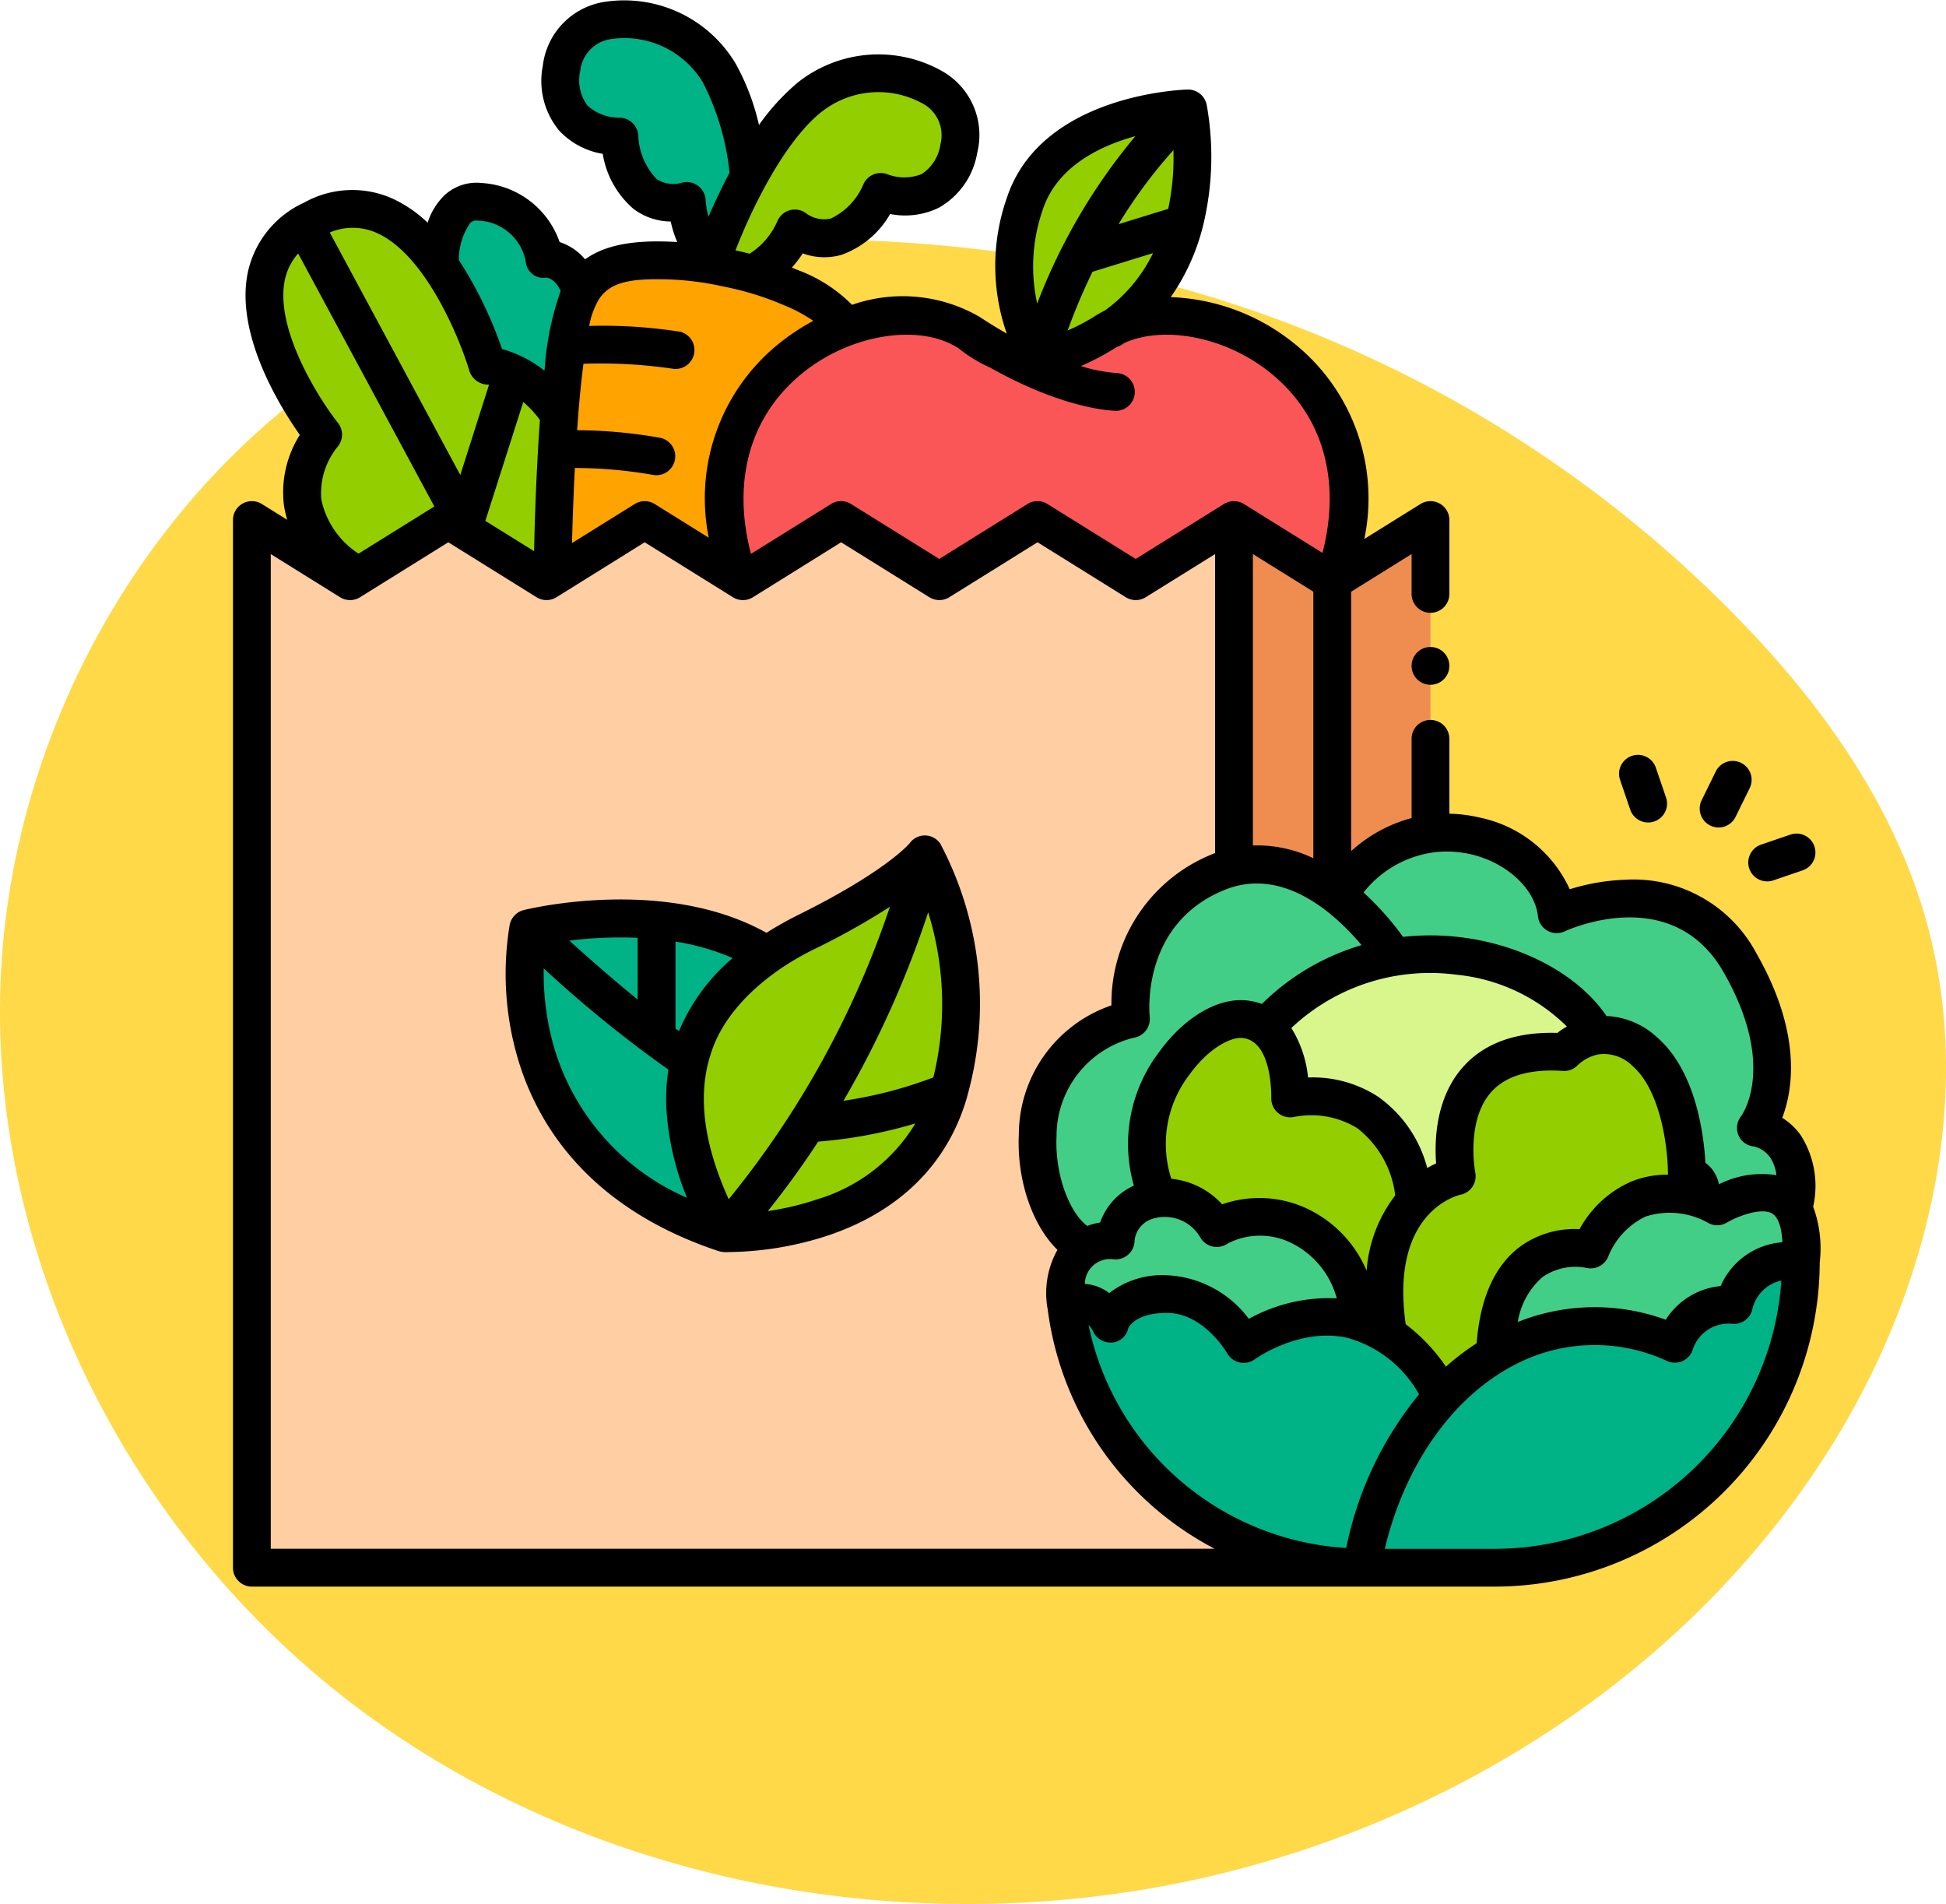 <svg xmlns="http://www.w3.org/2000/svg" width="137.039" height="134.085" viewBox="0 0 137.039 134.085">
  <g id="Grupo_1100058" data-name="Grupo 1100058" transform="translate(-521.481 -4247.046)">
    <g id="Grupo_1100057" data-name="Grupo 1100057">
      <g id="Grupo_1100056" data-name="Grupo 1100056">
        <g id="Grupo_1100055" data-name="Grupo 1100055">
          <g id="Grupo_1100054" data-name="Grupo 1100054">
            <path id="_12068" data-name="12068" d="M102.542,72.346c-14.033-1.938-28.856-1.464-41.625,4.669-17.708,8.505-29.338,27.789-29.784,47.429s9.786,38.939,25.592,50.6,36.651,15.8,55.981,12.3c19.492-3.532,37.786-14.984,47.953-31.985,6.519-10.9,9.567-24.363,5.965-36.544-2.174-7.352-6.62-13.866-11.848-19.475A87.539,87.539,0,0,0,102.542,72.346Z" transform="translate(490.362 4192.578)" fill="#ffd947"/>
            <g id="groceries" transform="translate(533.895 4242.933)">
              <g id="Grupo_1099645" data-name="Grupo 1099645" transform="translate(5.324 5.404)">
                <path id="Trazado_873862" data-name="Trazado 873862" d="M67.362,224.517c-.32-2.512.5-3.688,1.428-4.236-3.907-1.459-6.365-13.519,3.114-16.055,0,0-.843-7.522,6.109-10.331,3.287-1.328,6.241-.066,8.443,1.633A9.355,9.355,0,0,1,93,191.177V169.088l-6.918,4.307-6.918-4.307-6.917,4.307-6.917-4.307-6.917,4.307-6.917-4.307-6.916,4.307-6.916-4.307-6.915,4.307-6.916-4.307-6.916,4.307L10,169.088v73.775H88.147l0-.012a21.158,21.158,0,0,1-20.787-18.335Z" transform="translate(-10 -133.79)" fill="#ffcea3"/>
                <path id="Trazado_873863" data-name="Trazado 873863" d="M329.138,195.528a9.355,9.355,0,0,1,6.541-4.351V169.088l-6.918,4.307-6.918-4.307v24.443a8.668,8.668,0,0,1,7.295,2Z" transform="translate(-252.682 -133.79)" fill="#ef8d51"/>
                <g id="Grupo_1099643" data-name="Grupo 1099643" transform="translate(55.324 57.308)">
                  <path id="Trazado_873864" data-name="Trazado 873864" d="M426.249,387.479a4.033,4.033,0,0,0-4.711,3.036,4.011,4.011,0,0,0-4.167,2.732,13.4,13.4,0,0,0-12.662.734c.339-8.976,6.742-7.37,6.742-7.37s1.978-5.478,7.758-3.509a10.794,10.794,0,0,1,1.153.47s3.892-2.342,5.369.217v0A6.429,6.429,0,0,1,426.249,387.479Z" transform="translate(-372.494 -357.252)" fill="#43ce87"/>
                  <path id="Trazado_873865" data-name="Trazado 873865" d="M393.3,404.394a21.54,21.54,0,0,1-21.539,21.539h-8.874c-.173,0-.344,0-.517-.007a23.432,23.432,0,0,1,5.693-12.029,16.765,16.765,0,0,1,3.7-3,13.4,13.4,0,0,1,12.662-.734,4.011,4.011,0,0,1,4.167-2.732,4.033,4.033,0,0,1,4.711-3.036Z" transform="translate(-339.545 -374.167)" fill="#00b387"/>
                  <path id="Trazado_873866" data-name="Trazado 873866" d="M391.865,344.179c-5.78-1.969-7.758,3.509-7.758,3.509s-6.4-1.606-6.742,7.37a16.764,16.764,0,0,0-3.7,3,12.148,12.148,0,0,0-3.819-4.34c-.863-5.1.437-7.911,1.905-9.441v0a6.117,6.117,0,0,1,2.919-1.748s-1.918-9.375,7.561-8.743a4.543,4.543,0,0,1,2.278-1.158,4.044,4.044,0,0,1,3.411,1.127c3.054,2.664,2.956,8.729,2.956,8.729S392.047,342.444,391.865,344.179Z" transform="translate(-345.15 -318.328)" fill="#93cf00"/>
                  <path id="Trazado_873867" data-name="Trazado 873867" d="M295.121,422.1a23.431,23.431,0,0,0-5.693,12.029A21.161,21.161,0,0,1,268.64,415.79a2.175,2.175,0,0,1,3.067,1.116s.563-2.036,4-2.036,5.407,3.52,5.407,3.52,3.992-2.954,8.308-1.539v0a7.99,7.99,0,0,1,1.876.907A12.149,12.149,0,0,1,295.121,422.1Z" transform="translate(-266.602 -382.37)" fill="#00b387"/>
                  <path id="Trazado_873868" data-name="Trazado 873868" d="M289.179,392.942c-4.316-1.415-8.308,1.539-8.308,1.539s-1.967-3.52-5.407-3.52-4,2.036-4,2.036a2.175,2.175,0,0,0-3.067-1.116c-.319-2.511.5-3.688,1.424-4.238a3.688,3.688,0,0,1,2.043-.459,3.159,3.159,0,0,1,2.129-2.775,4.174,4.174,0,0,1,.989-.237c2.555-.295,4,2.136,4,2.136C281.266,384.707,288.028,384.938,289.179,392.942Z" transform="translate(-266.356 -358.462)" fill="#43ce87"/>
                  <path id="Trazado_873869" data-name="Trazado 873869" d="M313.81,340.345c-1.468,1.53-2.768,4.345-1.905,9.441a7.989,7.989,0,0,0-1.876-.907v0c-1.151-8-7.913-8.235-10.2-6.633,0,0-1.444-2.431-4-2.136-2.615-6.019,2.557-12.879,5.922-12.573a2.855,2.855,0,0,1,1.517.577c1.883,1.437,1.725,5.006,1.725,5.006s7.454-1.823,8.818,7.226Z" transform="translate(-287.206 -314.397)" fill="#93cf00"/>
                  <path id="Trazado_873870" data-name="Trazado 873870" d="M355.17,312.674a4.543,4.543,0,0,0-2.278,1.158c-9.479-.632-7.561,8.743-7.561,8.743a6.117,6.117,0,0,0-2.919,1.748c-1.364-9.049-8.818-7.226-8.818-7.226s.157-3.568-1.725-5.006a15.283,15.283,0,0,1,9.047-4.952C347.035,306.162,353.141,308.877,355.17,312.674Z" transform="translate(-315.809 -298.375)" fill="#d8f68b"/>
                  <g id="Grupo_1099642" data-name="Grupo 1099642">
                    <path id="Trazado_873871" data-name="Trazado 873871" d="M386.845,294.868c-1.477-2.559-5.369-.217-5.369-.217a10.812,10.812,0,0,0-1.153-.47c.182-1.734-.987-1.7-.987-1.7s.1-6.066-2.956-8.729a4.044,4.044,0,0,0-3.411-1.127c-2.029-3.8-8.135-6.512-14.254-5.536a18.6,18.6,0,0,0-3.974-4.334c5.25-7.811,14.868-3.95,15.429,1.317,0,0,8.638-4.072,12.921,3.44s1.122,11.586,1.122,11.586S387.863,289.543,386.845,294.868Z" transform="translate(-333.607 -268.33)" fill="#43ce87"/>
                    <path id="Trazado_873872" data-name="Trazado 873872" d="M284.56,284.959a15.283,15.283,0,0,0-9.046,4.952,2.855,2.855,0,0,0-1.517-.577c-3.364-.306-8.536,6.554-5.922,12.573a4.173,4.173,0,0,0-.989.237,3.159,3.159,0,0,0-2.129,2.775,3.688,3.688,0,0,0-2.043.459c-3.906-1.466-6.356-13.518,3.118-16.055,0,0-.843-7.521,6.11-10.331,3.287-1.328,6.241-.067,8.443,1.632A18.6,18.6,0,0,1,284.56,284.959Z" transform="translate(-259.452 -276.197)" fill="#43ce87"/>
                  </g>
                </g>
                <g id="Grupo_1099644" data-name="Grupo 1099644" transform="translate(19.211 58.853)">
                  <path id="Trazado_873873" data-name="Trazado 873873" d="M150.263,301.959c-6.273-11.691-.909-17.892,5.846-21.244s8.269-5.418,8.269-5.418a22.941,22.941,0,0,1,1.711,16.682c-2.973,10.461-15.826,9.98-15.826,9.98Z" transform="translate(-136.199 -275.297)" fill="#93cf00"/>
                  <path id="Trazado_873874" data-name="Trazado 873874" d="M113.688,298.163c-6.851-4.363-16.812-1.874-16.812-1.874s-3.3,15.753,13.808,21.456C105.328,307.763,108.456,301.784,113.688,298.163Z" transform="translate(-96.62 -291.083)" fill="#00b387"/>
                </g>
                <path id="Trazado_873875" data-name="Trazado 873875" d="M162.507,28.884c-3.988,3.252-6.66,10.772-7.008,11.79.792.129,1.253.249,1.253.249a16.522,16.522,0,0,1,1.615.382c2.02-.627,3.1-3.183,3.1-3.183,3.827,2.517,6.038-2.573,6.038-2.573a3.919,3.919,0,0,0,5.507-3.063c1.138-4.848-6.227-7.094-10.509-3.6Z" transform="translate(-123.23 -23.361)" fill="#93cf00"/>
                <path id="Trazado_873876" data-name="Trazado 873876" d="M121.323,21.033a20.06,20.06,0,0,0-2.1-7.286c-2.778-4.776-10.463-5.267-11.1-.329a3.919,3.919,0,0,0,4.076,4.806s.277,5.543,4.745,4.535c0,0,.114,2.776,1.787,4.074a43.184,43.184,0,0,1,2.6-5.8Z" transform="translate(-86.309 -9.933)" fill="#00b387"/>
                <path id="Trazado_873877" data-name="Trazado 873877" d="M78.383,79.915c.292-2.4.53-4.248,1.255-5.539-.763-2.534-2.593-2.355-2.593-2.355A4.9,4.9,0,0,0,72.5,68.01c-2.922-.262-2.831,4.492-2.831,4.492a27.325,27.325,0,0,1,3.358,7.022A7.205,7.205,0,0,1,78.085,83c.086-1.106.185-2.159.3-3.089Z" transform="translate(-56.438 -55.122)" fill="#00b387"/>
                <path id="Trazado_873878" data-name="Trazado 873878" d="M34.285,95.814c0-1.966.136-6.867.459-11.022a7.205,7.205,0,0,0-5.054-3.479s-4.224-14.384-12.3-10.278.726,15.158.726,15.158-4.651,5.255,2.444,9.981l6.369-3.966,6.916,4.307.444-.276c0-.141,0-.281,0-.424Z" transform="translate(-13.097 -56.909)" fill="#93cf00"/>
                <path id="Trazado_873879" data-name="Trazado 873879" d="M161.362,122.909l6.916-4.307,6.917,4.307,6.917-4.307,6.917,4.307,6.917-4.307,6.918,4.307.129-.081c5.1-14.663-9.893-21.58-16.2-17.418-1.774,1.171-5.142,2.439-7.16,1.415l-.586-.332q-.839-.488-1.743-1.083c-6.291-4.152-21.228,2.722-16.235,17.316l.293.183Z" transform="translate(-126.783 -83.305)" fill="#fb5657"/>
                <path id="Trazado_873880" data-name="Trazado 873880" d="M126.126,91.335c-.6-1.044-1.788-1.936-3.839-2.8a25.7,25.7,0,0,0-9.011-1.914c-5.965-.122-6.341,2.47-6.986,7.781-.537,4.426-.761,11.622-.757,14.111,0,.143,0,.283,0,.424l6.471-4.03,6.622,4.124c-3.211-9.385,1.821-15.577,7.5-17.7Z" transform="translate(-84.346 -69.611)" fill="#ffa300"/>
                <path id="Trazado_873881" data-name="Trazado 873881" d="M258.4,54.19a6.4,6.4,0,0,1,.737-.415c4.942-3.464,6.164-9.8,5.186-15.378,0,0-9.349.253-11.5,6.7a12.491,12.491,0,0,0,1.016,10.833A11.606,11.606,0,0,0,258.4,54.19Z" transform="translate(-198.389 -32.084)" fill="#93cf00"/>
              </g>
              <g id="Grupo_1099646" data-name="Grupo 1099646" transform="translate(3.992 4.113)">
                <path id="Trazado_873882" data-name="Trazado 873882" d="M115.271,89.087a6.64,6.64,0,0,0-.9-5.068,4.575,4.575,0,0,0-1.277-1.19c.763-2.006,1.385-5.961-1.805-11.556a9.8,9.8,0,0,0-9.261-5.209,14.848,14.848,0,0,0-3.9.67,8.943,8.943,0,0,0-6.216-5.02,10.335,10.335,0,0,0-2.26-.3V56.105a1.331,1.331,0,0,0-2.661,0v5.616a10.258,10.258,0,0,0-4.256,2.328V45.781l4.256-2.65V45.9a1.331,1.331,0,1,0,2.661,0V40.735a1.331,1.331,0,0,0-2.034-1.13l-3.955,2.462a13.991,13.991,0,0,0-5.154-13.939,14.657,14.657,0,0,0-8.479-3.091,15.107,15.107,0,0,0,2.283-5.055,20.606,20.606,0,0,0,.257-8.443,1.339,1.339,0,0,0-1.36-1.12c-.548.016-10.315.412-12.713,7.605a14.455,14.455,0,0,0-.013,9.579c-.608-.346-1.244-.734-1.907-1.172a10.8,10.8,0,0,0-8.99-.852,10.475,10.475,0,0,0-3.806-2.445q-.219-.092-.431-.177a8.45,8.45,0,0,0,.766-1,4.4,4.4,0,0,0,2.755.093,6.459,6.459,0,0,0,3.4-2.867,5.414,5.414,0,0,0,3.425-.44,5.477,5.477,0,0,0,2.708-3.875A5.167,5.167,0,0,0,53.946,9.13a9.132,9.132,0,0,0-10.187.8,15.76,15.76,0,0,0-2.725,2.984,16.379,16.379,0,0,0-1.649-4.33,9.133,9.133,0,0,0-9.253-4.335,5.167,5.167,0,0,0-4.321,4.5,5.477,5.477,0,0,0,1.17,4.58,5.414,5.414,0,0,0,3.051,1.618,6.459,6.459,0,0,0,2.174,3.882,4.4,4.4,0,0,0,2.611.883,8.3,8.3,0,0,0,.459,1.445c-.318-.019-.65-.033-.995-.04-2.6-.054-4.319.406-5.492,1.26a3.886,3.886,0,0,0-1.794-1.218A6.208,6.208,0,0,0,21.507,17a3.317,3.317,0,0,0-2.631.874A4.71,4.71,0,0,0,17.7,19.794a9,9,0,0,0-2.564-1.736,6.934,6.934,0,0,0-6.125.318A7.025,7.025,0,0,0,5.05,23.239C4.1,27.613,7.313,32.771,8.7,34.739A7.554,7.554,0,0,0,7.57,39.6a6.8,6.8,0,0,0,.246,1.119l-1.79-1.115a1.331,1.331,0,0,0-2.034,1.13V114.51a1.331,1.331,0,0,0,1.331,1.331H92.863a22.9,22.9,0,0,0,22.869-22.822,8.495,8.495,0,0,0-.462-3.933ZM82.387,113.12a19.751,19.751,0,0,1-18.143-15.7,1.736,1.736,0,0,1,.3.408,1.358,1.358,0,0,0,1.359.827,1.262,1.262,0,0,0,1.131-1c.077-.167.6-1.086,2.725-1.086,2.6,0,4.231,2.816,4.245,2.839a1.334,1.334,0,0,0,1.95.424c.031-.023,3.121-2.244,6.473-1.518a8.314,8.314,0,0,1,5.088,3.988,24.727,24.727,0,0,0-5.125,10.813ZM68.551,75.729c-.028-.267-.618-6.568,5.285-8.954,4.145-1.675,7.832,1.751,9.63,3.892a16.733,16.733,0,0,0-7.019,4.144,4.413,4.413,0,0,0-1.135-.253c-2.008-.181-4.349,1.215-6.107,3.648a10.684,10.684,0,0,0-1.772,9.4A4.449,4.449,0,0,0,65.06,90.2a4.941,4.941,0,0,0-.911.241c-1.2-.888-2.295-3.52-2.16-6.342a7.121,7.121,0,0,1,5.582-6.94,1.335,1.335,0,0,0,.979-1.429Zm7.265-32.6,4.256,2.65V64.55a9.164,9.164,0,0,0-4.256-.9V43.131Zm12.9,42.913c-.193.087-.4.194-.624.319a8.89,8.89,0,0,0-3.471-5.026A8.426,8.426,0,0,0,79.7,79.99a8.1,8.1,0,0,0-1.176-3.485,14.224,14.224,0,0,1,11.621-3.754A12.826,12.826,0,0,1,97.926,76.4a5.775,5.775,0,0,0-.669.449c-2.939-.087-5.19.735-6.685,2.447-1.885,2.159-1.975,5.13-1.853,6.751ZM70.067,87.112a8,8,0,0,1,1.3-7.347c1.288-1.782,2.837-2.635,3.709-2.556,2.132.194,2.035,4.162,2.034,4.2a1.335,1.335,0,0,0,1.639,1.353,6.19,6.19,0,0,1,4.42.8,7.048,7.048,0,0,1,2.669,4.732,9.853,9.853,0,0,0-2.014,5.3,8.485,8.485,0,0,0-4.339-4.438,7.942,7.942,0,0,0-5.832-.235,5.607,5.607,0,0,0-3.58-1.8Zm-6.085,7.416a1.777,1.777,0,0,1,2.029-1.736,1.331,1.331,0,0,0,1.471-1.3,1.8,1.8,0,0,1,1.259-1.547,2.88,2.88,0,0,1,3.383,1.328,1.331,1.331,0,0,0,1.907.412,4.978,4.978,0,0,1,4.39-.09,6.1,6.1,0,0,1,3.3,3.947,11.619,11.619,0,0,0-6.191,1.443,7.617,7.617,0,0,0-5.776-3.069A6.092,6.092,0,0,0,65.7,95.17a3.3,3.3,0,0,0-.923-.489,3.082,3.082,0,0,0-.8-.154ZM86.577,97.37c-1.122-7.929,3.656-9.079,3.852-9.122a1.331,1.331,0,0,0,1.046-1.572c-.007-.035-.675-3.6,1.1-5.633,1.014-1.161,2.718-1.671,5.066-1.515a1.3,1.3,0,0,0,1.032-.389,2.934,2.934,0,0,1,1.472-.772c.038,0,.076-.011.114-.018a2.854,2.854,0,0,1,2.284.824c2.094,1.826,2.515,6.11,2.5,7.663a6.625,6.625,0,0,0-2.61.494,7.611,7.611,0,0,0-3.614,3.342A6.491,6.491,0,0,0,94.631,91.9c-1.789,1.342-2.815,3.63-3.056,6.8a17.951,17.951,0,0,0-2.165,1.653,12.771,12.771,0,0,0-2.833-2.99Zm9.629-3.322a4.062,4.062,0,0,1,3.077-.654,1.339,1.339,0,0,0,1.572-.832,5.3,5.3,0,0,1,2.615-2.78,5.537,5.537,0,0,1,4.476.485,1.33,1.33,0,0,0,1.256-.062c.744-.447,2.444-1.09,3.192-.628.418.259.662.971.709,2.015a5.155,5.155,0,0,0-4.349,3.085,5.152,5.152,0,0,0-3.865,2.371,14.6,14.6,0,0,0-10.417.158,5.281,5.281,0,0,1,1.733-3.158Zm-7.779-29.9c.04,0,.079-.008.118-.015a7.616,7.616,0,0,1,2.727.163c2.472.612,4.413,2.435,4.616,4.335A1.333,1.333,0,0,0,97.775,69.7c.308-.143,7.588-3.44,11.2,2.895,3.734,6.55,1.322,9.983,1.228,10.111a1.332,1.332,0,0,0-.193,1.35,1.29,1.29,0,0,0,1.072.786,1.942,1.942,0,0,1,1.162.784,2.831,2.831,0,0,1,.44,1.242,6.676,6.676,0,0,0-4.048.642,2.505,2.505,0,0,0-.608-1.21,2.271,2.271,0,0,0-.346-.3c-.106-1.945-.653-6.44-3.389-8.826a5.586,5.586,0,0,0-3.574-1.513c-1.949-2.869-5.858-5.008-10.249-5.545a17.645,17.645,0,0,0-4.08-.029,20.591,20.591,0,0,0-2.782-3.124,7.585,7.585,0,0,1,4.818-2.808ZM64.621,26.419a14.3,14.3,0,0,1-1.848.965,41.528,41.528,0,0,1,1.749-4.132l4.262-1.315A10.727,10.727,0,0,1,65.39,25.98a7.53,7.53,0,0,0-.768.438Zm5.233-7.6-3.5,1.08a34.981,34.981,0,0,1,3.865-5.213,17.262,17.262,0,0,1-.366,4.134Zm-8.832.046c1.008-3.026,4.016-4.474,6.518-5.164a41.436,41.436,0,0,0-6.915,11.786,12.114,12.114,0,0,1,.4-6.621Zm-5.958,9.756a10.156,10.156,0,0,0,2.267,1.387C62.646,33,66.044,33.043,66.2,33.043a1.331,1.331,0,0,0,.01-2.661,10.862,10.862,0,0,1-2.507-.491,17.384,17.384,0,0,0,2.319-1.211c.222-.165.5-.214.716-.4,2.737-1.261,7.006-.483,10.133,1.948,3.83,2.979,5.192,7.593,3.846,12.82l-5.533-3.444a1.343,1.343,0,0,0-1.407,0l-6.214,3.869-6.213-3.869a1.33,1.33,0,0,0-1.407,0l-6.213,3.869-6.213-3.869a1.331,1.331,0,0,0-1.407,0l-5.641,3.513c-1.379-5.265-.012-9.917,3.851-12.906,3.374-2.61,8.076-3.3,10.739-1.589ZM45.442,11.991a6.451,6.451,0,0,1,7.094-.6,2.535,2.535,0,0,1,1.279,2.871A3,3,0,0,1,52.49,16.37a3.3,3.3,0,0,1-2.383.024,1.335,1.335,0,0,0-1.722.7A4.672,4.672,0,0,1,46.1,19.5a2.138,2.138,0,0,1-1.809-.413,1.331,1.331,0,0,0-1.956.592,5.167,5.167,0,0,1-1.962,2.3c-.429-.112-.767-.187-.994-.233,1.138-2.935,3.422-7.649,6.058-9.756ZM33.821,16.714a4.668,4.668,0,0,1-1.285-3.053A1.34,1.34,0,0,0,31.2,12.4h-.019a3.307,3.307,0,0,1-2.232-.861,3,3,0,0,1-.5-2.443,2.535,2.535,0,0,1,2.208-2.237A6.451,6.451,0,0,1,37.085,9.92a17.979,17.979,0,0,1,1.875,6.358c-.584,1.1-1.08,2.163-1.483,3.1a6.082,6.082,0,0,1-.2-1.17,1.331,1.331,0,0,0-1.622-1.243,2.137,2.137,0,0,1-1.838-.25Zm.406,7.065a20.792,20.792,0,0,1,4.283.507,20.889,20.889,0,0,1,4.24,1.3,11.117,11.117,0,0,1,2.109,1.12,15.3,15.3,0,0,0-2.162,1.4,13.981,13.981,0,0,0-5.2,13.87L33.69,39.605a1.331,1.331,0,0,0-1.407,0l-4.414,2.749c.033-1.444.1-3.327.2-5.285a31.994,31.994,0,0,1,5.471.481,1.331,1.331,0,0,0,.57-2.6,33.98,33.98,0,0,0-5.882-.541c.118-1.721.253-3.18.446-4.681a34.892,34.892,0,0,1,6.278.35,1.331,1.331,0,0,0,.553-2.6,35.078,35.078,0,0,0-6.427-.413,5.625,5.625,0,0,1,.679-1.866c.713-1.106,1.962-1.469,4.473-1.417ZM21.765,40.792l2.67-8.37a7.146,7.146,0,0,1,1.174,1.268c-.046.631-.088,1.273-.127,1.916,0,.013,0,.026,0,.038-.161,2.734-.251,5.471-.284,7.284l-3.431-2.136Zm-.5-21.141a3.53,3.53,0,0,1,3.343,2.875,1.281,1.281,0,0,0,.485.9,1.208,1.208,0,0,0,.937.24c.158.008.656.1,1.037.938a20.642,20.642,0,0,0-1.125,5.467c-.006.047-.011.1-.017.143a8.435,8.435,0,0,0-2.989-1.524A28.233,28.233,0,0,0,19.9,22.428a4.513,4.513,0,0,1,.794-2.605.664.664,0,0,1,.578-.171Zm-7.189.849c3.469,1.494,5.911,7.52,6.558,9.715a1.411,1.411,0,0,0,1.391.987L20,37.562,10.809,20.485a4.151,4.151,0,0,1,3.272.015ZM7.652,23.8a3.989,3.989,0,0,1,.93-1.836l9.59,17.814L12.836,43.1a6.024,6.024,0,0,1-2.623-3.82,5.188,5.188,0,0,1,1.126-3.68,1.332,1.332,0,0,0,.045-1.71C10.09,32.262,6.9,27.27,7.652,23.8Zm-1,19.33,4.882,3.04a1.331,1.331,0,0,0,1.407,0L19.155,42.3l6.213,3.869a1.331,1.331,0,0,0,1.407,0L32.986,42.3,39.2,46.171a1.331,1.331,0,0,0,1.407,0L46.818,42.3l6.213,3.869a1.331,1.331,0,0,0,1.407,0L60.651,42.3l6.213,3.869a1.331,1.331,0,0,0,1.407,0l4.883-3.04V64.188a11.318,11.318,0,0,0-7.3,10.724,9.629,9.629,0,0,0-6.52,9.058c-.157,3.27.968,6.454,2.718,8.156a6.245,6.245,0,0,0-.684,4.206s0,0,0,0v0A22.244,22.244,0,0,0,68.886,110.3a22.471,22.471,0,0,0,4.234,2.876H6.654V43.131ZM92.863,113.18H85.105c1.4-5.853,4.706-10.607,9.03-12.894a12.106,12.106,0,0,1,10.844-.333,1.322,1.322,0,0,0,1.812-.8,2.65,2.65,0,0,1,2.774-1.818,1.321,1.321,0,0,0,1.423-1.022,2.663,2.663,0,0,1,2.041-2.021A20.235,20.235,0,0,1,92.863,113.18Z" transform="translate(-3.992 -4.113)"/>
                <path id="Trazado_873883" data-name="Trazado 873883" d="M121.257,270.039a1.315,1.315,0,0,0-2.2-.106c-.125.148-1.809,2.055-7.8,5.026a25.026,25.026,0,0,0-2.286,1.285c-7.181-4-16.684-1.7-17.1-1.6a1.35,1.35,0,0,0-.98,1.018,21.1,21.1,0,0,0,.509,9.224c1.283,4.545,4.778,10.616,14.132,13.751a1.849,1.849,0,0,0,.737.089,23.192,23.192,0,0,0,6.948-1.138c5.115-1.694,8.529-5.075,9.878-9.777l.007-.021,0-.015a24.122,24.122,0,0,0-1.844-17.72Zm-.9,4.762a21.742,21.742,0,0,1,.366,11.626,30,30,0,0,1-6.328,1.644,68.977,68.977,0,0,0,5.962-13.27Zm-7.91,2.542a51.278,51.278,0,0,0,5.216-2.932,65.662,65.662,0,0,1-11.35,20.594c-1.764-3.885-2.2-7.295-1.289-10.154C106.01,281.542,109.227,278.887,112.445,277.343Zm-6.014.813a13.652,13.652,0,0,0-3.621,5.007l-.248-.175v-6.123a16.676,16.676,0,0,1,4.019,1.155c-.05.044-.1.09-.149.135ZM99.9,276.595v4.346c-1.78-1.444-3.532-2.989-4.81-4.146A29.319,29.319,0,0,1,99.9,276.595ZM94,284.268a19,19,0,0,1-.717-5.519,85.649,85.649,0,0,0,8.78,7.127,13.566,13.566,0,0,0-.148,2.629,19.484,19.484,0,0,0,1.46,6.4A16.694,16.694,0,0,1,94,284.268ZM112.46,295.04a19.832,19.832,0,0,1-3.393.8c1.305-1.627,2.483-3.268,3.545-4.891a32.806,32.806,0,0,0,6.846-1.281,12.142,12.142,0,0,1-7,5.369Z" transform="translate(-71.401 -210.556)"/>
                <path id="Trazado_873884" data-name="Trazado 873884" d="M470.451,250.374a1.33,1.33,0,0,0,1.782-.607l.982-2a1.331,1.331,0,1,0-2.388-1.175l-.982,2a1.331,1.331,0,0,0,.607,1.781Z" transform="translate(-366.42 -192.24)"/>
                <path id="Trazado_873885" data-name="Trazado 873885" d="M444.946,247.783a1.331,1.331,0,0,0,2.519-.858l-.717-2.1a1.331,1.331,0,1,0-2.519.858Z" transform="translate(-346.537 -190.733)"/>
                <path id="Trazado_873886" data-name="Trazado 873886" d="M485.2,271.217a1.333,1.333,0,0,0,1.689.831l2.1-.717a1.331,1.331,0,0,0-.858-2.519l-2.1.717A1.331,1.331,0,0,0,485.2,271.217Z" transform="translate(-378.421 -210.051)"/>
                <circle id="Elipse_11580" data-name="Elipse 11580" cx="1.331" cy="1.331" r="1.331" transform="translate(82.998 45.56)"/>
              </g>
            </g>
          </g>
        </g>
      </g>
    </g>
  </g>
</svg>

